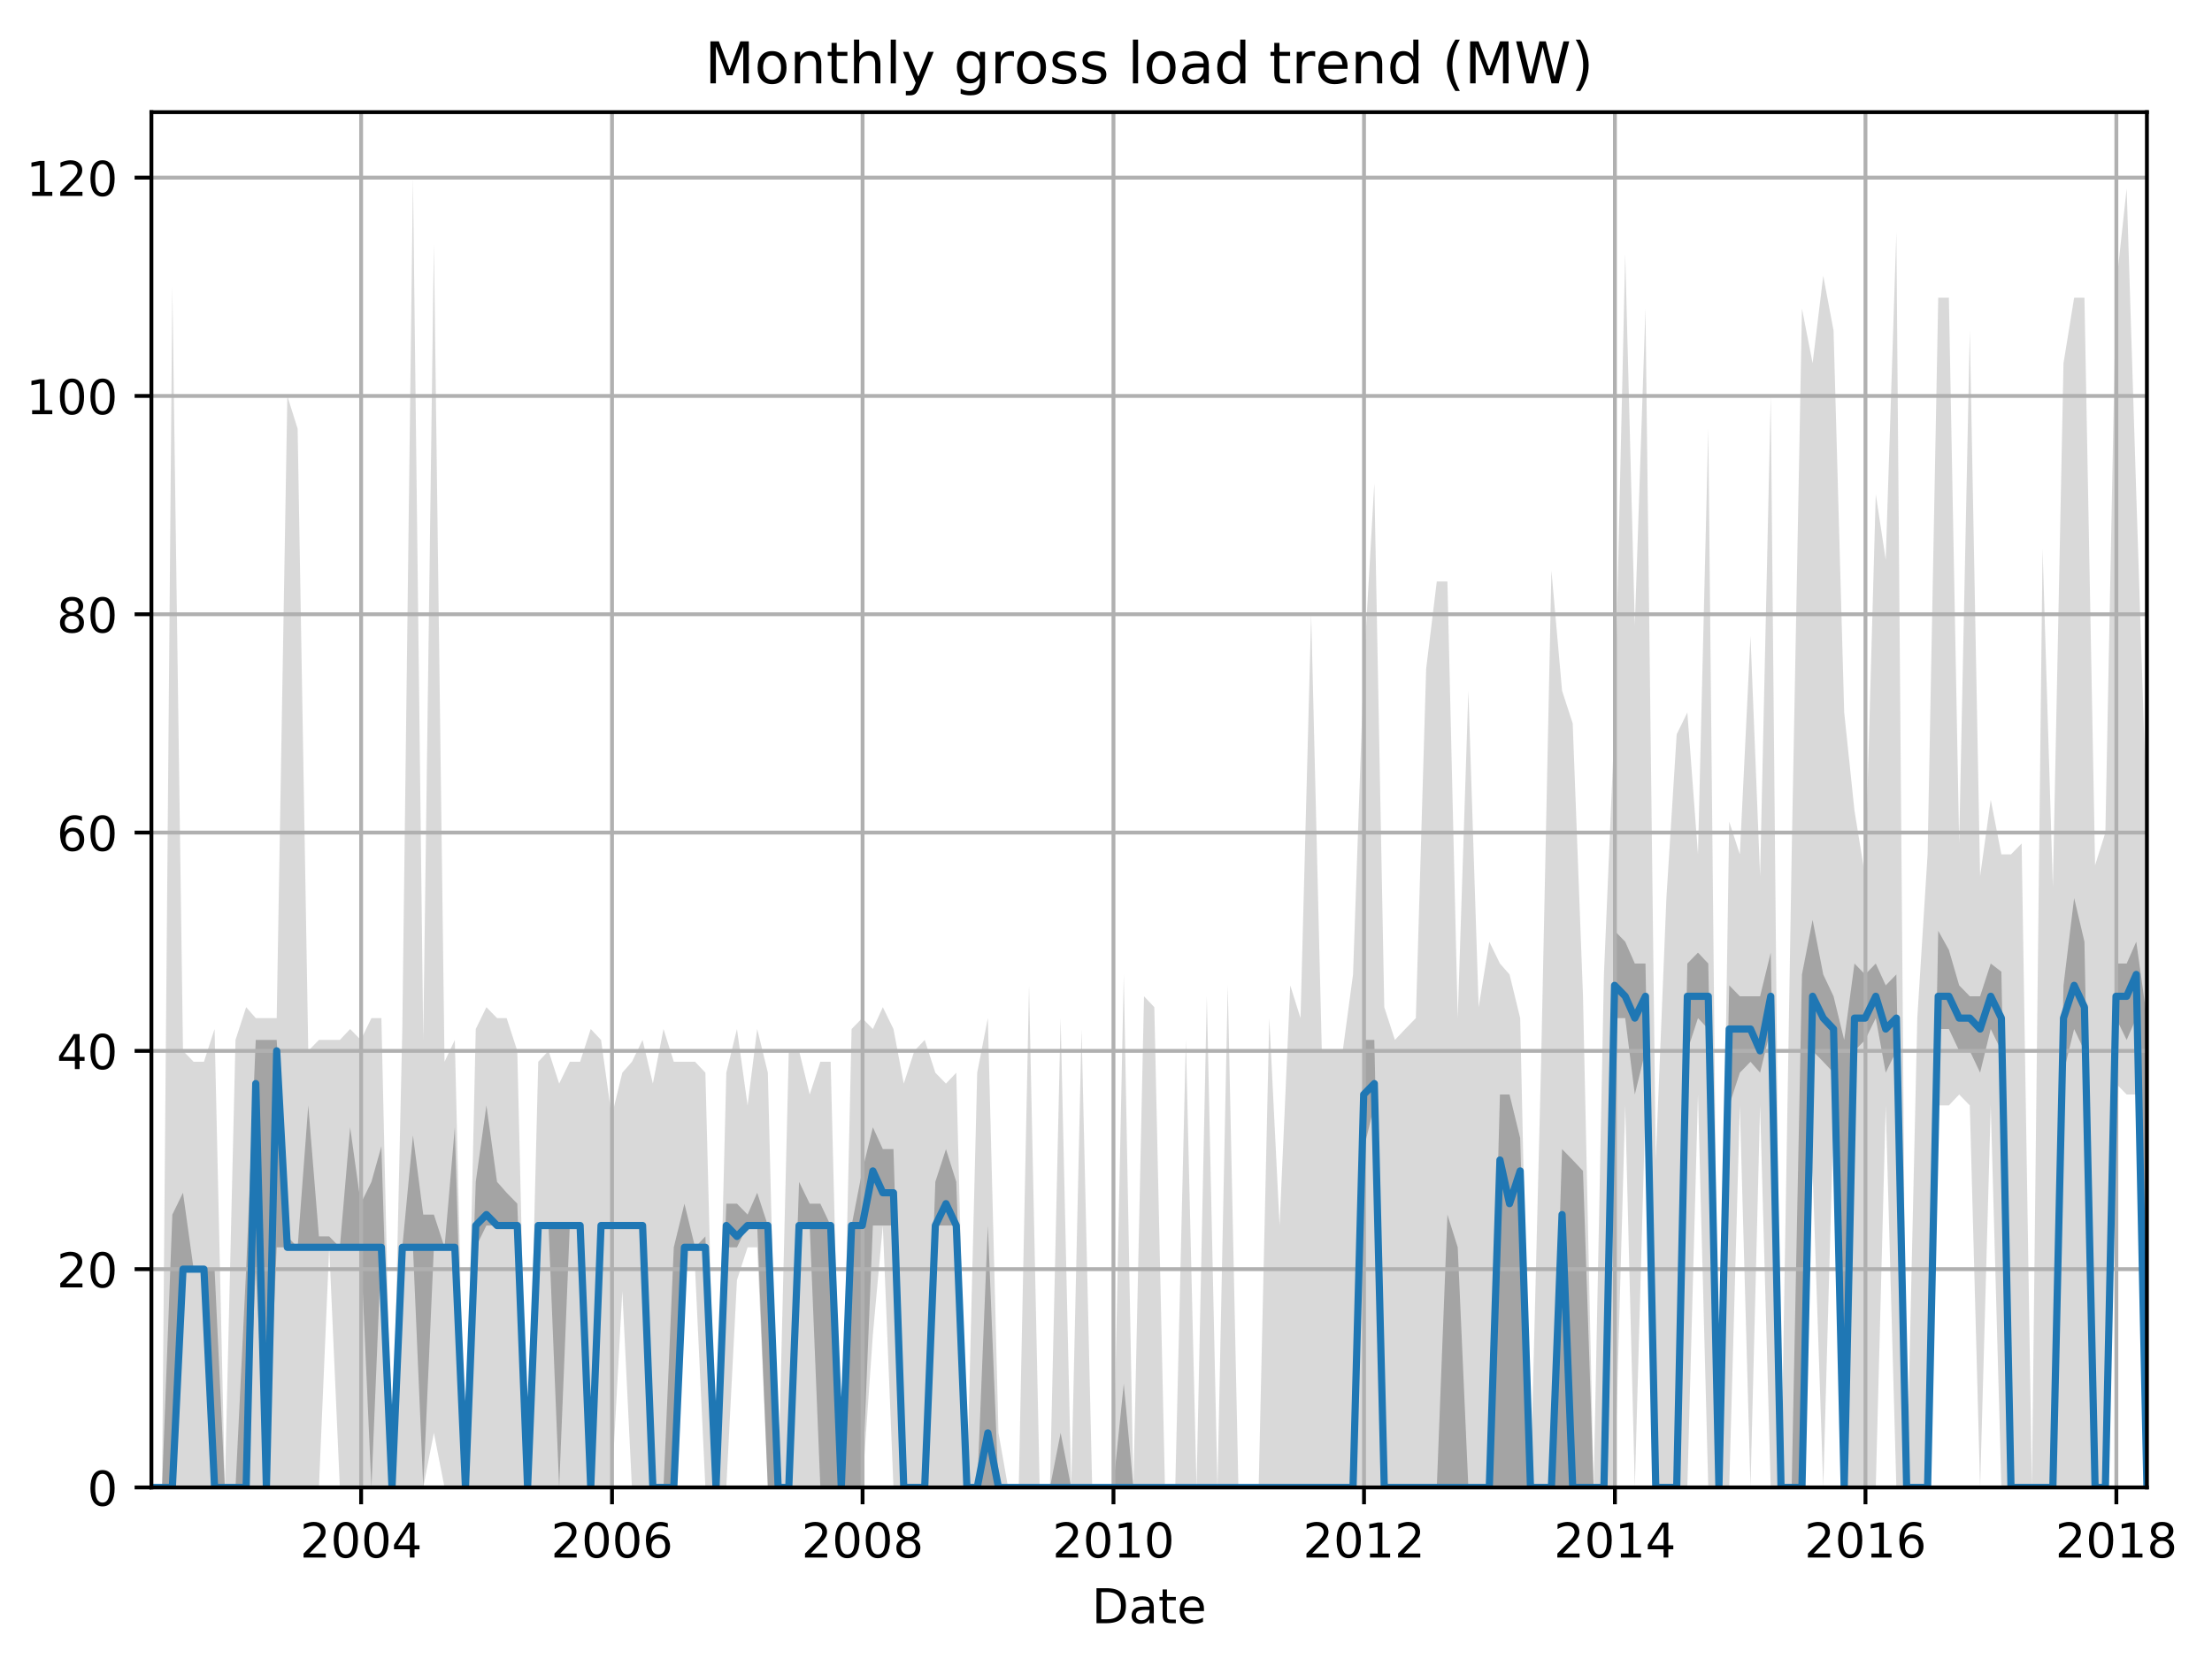 <?xml version="1.0" encoding="utf-8" standalone="no"?>
<!DOCTYPE svg PUBLIC "-//W3C//DTD SVG 1.1//EN"
  "http://www.w3.org/Graphics/SVG/1.1/DTD/svg11.dtd">
<!-- Created with matplotlib (http://matplotlib.org/) -->
<svg height="345.6pt" version="1.1" viewBox="0 0 460.8 345.6" width="460.8pt" xmlns="http://www.w3.org/2000/svg" xmlns:xlink="http://www.w3.org/1999/xlink">
 <defs>
  <style type="text/css">
*{stroke-linecap:butt;stroke-linejoin:round;}
  </style>
 </defs>
 <g id="figure_1">
  <g id="patch_1">
   <path d="M 0 345.6 
L 460.8 345.6 
L 460.8 0 
L 0 0 
z
" style="fill:none;"/>
  </g>
  <g id="axes_1">
   <g id="patch_2">
    <path d="M 31.543 309.863 
L 447.24 309.863 
L 447.24 23.365 
L 31.543 23.365 
z
" style="fill:none;"/>
   </g>
   <g id="PolyCollection_1">
    <path clip-path="url(#p1ff2b19dcd)" d="M 31.543 309.863 
L 31.543 309.863 
L 33.759 309.863 
L 35.904 309.863 
L 38.121 309.863 
L 40.337 309.863 
L 42.482 309.863 
L 44.699 309.863 
L 46.844 309.863 
L 49.06 309.863 
L 51.277 309.863 
L 53.279 309.863 
L 55.495 309.863 
L 57.64 309.863 
L 59.857 309.863 
L 62.002 309.863 
L 64.218 309.863 
L 66.435 309.863 
L 68.58 259.84 
L 70.796 309.863 
L 72.941 309.863 
L 75.158 309.863 
L 77.374 309.863 
L 79.448 309.863 
L 81.664 309.863 
L 83.809 309.863 
L 86.026 309.863 
L 88.17 309.863 
L 90.387 298.495 
L 92.603 309.863 
L 94.748 309.863 
L 96.965 309.863 
L 99.11 309.863 
L 101.326 309.863 
L 103.543 309.863 
L 105.545 309.863 
L 107.761 309.863 
L 109.906 309.863 
L 112.123 309.863 
L 114.268 309.863 
L 116.484 309.863 
L 118.701 309.863 
L 120.846 309.863 
L 123.062 309.863 
L 125.207 309.863 
L 127.424 309.863 
L 129.64 268.935 
L 131.642 309.863 
L 133.859 309.863 
L 136.004 309.863 
L 138.22 309.863 
L 140.365 309.863 
L 142.581 264.388 
L 144.798 264.388 
L 146.943 309.863 
L 149.159 309.863 
L 151.304 309.863 
L 153.521 266.661 
L 155.737 259.84 
L 157.739 259.84 
L 159.956 309.863 
L 162.101 309.863 
L 164.317 309.863 
L 166.462 309.863 
L 168.679 309.863 
L 170.895 309.863 
L 173.04 309.863 
L 175.257 309.863 
L 177.402 309.863 
L 179.618 309.863 
L 181.835 278.03 
L 183.908 255.292 
L 186.125 309.863 
L 188.27 309.863 
L 190.486 309.863 
L 192.631 309.863 
L 194.848 309.863 
L 197.064 309.863 
L 199.209 309.863 
L 201.425 309.863 
L 203.57 309.863 
L 205.787 309.863 
L 208.003 309.863 
L 210.005 309.863 
L 212.222 309.863 
L 214.367 309.863 
L 216.583 309.863 
L 218.728 309.863 
L 220.945 309.863 
L 223.161 309.863 
L 225.306 309.863 
L 227.523 309.863 
L 229.668 309.863 
L 231.884 309.863 
L 234.101 309.863 
L 236.103 309.863 
L 238.319 309.863 
L 240.464 309.863 
L 242.681 309.863 
L 244.826 309.863 
L 247.042 309.863 
L 249.259 309.863 
L 251.403 309.863 
L 253.62 309.863 
L 255.765 309.863 
L 257.981 309.863 
L 260.198 309.863 
L 262.2 309.863 
L 264.416 309.863 
L 266.561 309.863 
L 268.778 309.863 
L 270.923 309.863 
L 273.139 309.863 
L 275.356 309.863 
L 277.501 309.863 
L 279.717 309.863 
L 281.862 309.863 
L 284.079 309.863 
L 286.295 309.863 
L 288.369 309.863 
L 290.585 309.863 
L 292.73 309.863 
L 294.947 309.863 
L 297.092 309.863 
L 299.308 309.863 
L 301.525 309.863 
L 303.67 309.863 
L 305.886 309.863 
L 308.031 309.863 
L 310.247 309.863 
L 312.464 309.863 
L 314.466 309.863 
L 316.682 309.863 
L 318.827 309.863 
L 321.044 309.863 
L 323.189 309.863 
L 325.405 309.863 
L 327.622 309.863 
L 329.767 309.863 
L 331.983 309.863 
L 334.128 309.863 
L 336.345 309.863 
L 338.561 230.281 
L 340.563 309.863 
L 342.78 230.281 
L 344.925 309.863 
L 347.141 309.863 
L 349.286 309.863 
L 351.503 309.863 
L 353.719 228.007 
L 355.864 309.863 
L 358.081 309.863 
L 360.226 309.863 
L 362.442 230.281 
L 364.658 309.863 
L 366.66 230.281 
L 368.877 309.863 
L 371.022 309.863 
L 373.238 309.863 
L 375.383 309.863 
L 377.6 243.923 
L 379.816 309.863 
L 381.961 232.554 
L 384.178 309.863 
L 386.323 309.863 
L 388.539 309.863 
L 390.756 309.863 
L 392.829 230.281 
L 395.046 309.863 
L 397.191 309.863 
L 399.407 309.863 
L 401.552 309.863 
L 403.769 230.281 
L 405.985 230.281 
L 408.13 228.007 
L 410.347 230.281 
L 412.492 309.863 
L 414.708 230.281 
L 416.924 309.863 
L 418.926 309.863 
L 421.143 309.863 
L 423.288 309.863 
L 425.504 309.863 
L 427.649 309.863 
L 429.866 309.863 
L 432.082 309.863 
L 434.227 309.863 
L 436.444 309.863 
L 438.589 309.863 
L 440.805 225.733 
L 443.022 228.007 
L 445.024 228.007 
L 447.24 309.863 
L 447.24 171.162 
L 447.24 171.162 
L 445.024 102.948 
L 443.022 39.282 
L 440.805 59.746 
L 438.589 173.436 
L 436.444 180.257 
L 434.227 62.02 
L 432.082 62.02 
L 429.866 75.662 
L 427.649 184.805 
L 425.504 114.317 
L 423.288 309.863 
L 421.143 175.709 
L 418.926 177.983 
L 416.924 177.983 
L 414.708 166.614 
L 412.492 182.531 
L 410.347 68.841 
L 408.13 175.709 
L 405.985 62.02 
L 403.769 62.02 
L 401.552 177.983 
L 399.407 212.09 
L 397.191 309.863 
L 395.046 48.377 
L 392.829 116.591 
L 390.756 102.948 
L 388.539 182.531 
L 386.323 168.888 
L 384.178 148.424 
L 381.961 68.841 
L 379.816 57.472 
L 377.6 75.662 
L 375.383 64.293 
L 373.238 177.983 
L 371.022 309.863 
L 368.877 82.484 
L 366.66 182.531 
L 364.658 132.507 
L 362.442 177.983 
L 360.226 171.162 
L 358.081 309.863 
L 355.864 89.305 
L 353.719 177.983 
L 351.503 148.424 
L 349.286 152.971 
L 347.141 187.078 
L 344.925 241.65 
L 342.78 64.293 
L 340.563 130.234 
L 338.561 52.924 
L 336.345 150.698 
L 334.128 202.995 
L 331.983 309.863 
L 329.767 207.543 
L 327.622 150.698 
L 325.405 143.876 
L 323.189 118.865 
L 321.044 221.185 
L 318.827 309.863 
L 316.682 212.09 
L 314.466 202.995 
L 312.464 200.721 
L 310.247 196.174 
L 308.031 209.816 
L 305.886 143.876 
L 303.67 212.09 
L 301.525 121.138 
L 299.308 121.138 
L 297.092 139.329 
L 294.947 212.09 
L 292.73 214.364 
L 290.585 216.638 
L 288.369 209.816 
L 286.295 100.674 
L 284.079 139.329 
L 281.862 202.995 
L 279.717 218.912 
L 277.501 218.912 
L 275.356 218.912 
L 273.139 127.96 
L 270.923 212.09 
L 268.778 205.269 
L 266.561 255.292 
L 264.416 212.09 
L 262.2 309.863 
L 260.198 309.863 
L 257.981 309.863 
L 255.765 205.269 
L 253.62 309.863 
L 251.403 207.543 
L 249.259 309.863 
L 247.042 216.638 
L 244.826 309.863 
L 242.681 309.863 
L 240.464 209.816 
L 238.319 207.543 
L 236.103 309.863 
L 234.101 202.995 
L 231.884 309.863 
L 229.668 309.863 
L 227.523 309.863 
L 225.306 214.364 
L 223.161 309.863 
L 220.945 212.09 
L 218.728 309.863 
L 216.583 309.863 
L 214.367 205.269 
L 212.222 309.863 
L 210.005 309.863 
L 208.003 298.495 
L 205.787 212.09 
L 203.57 223.459 
L 201.425 309.863 
L 199.209 223.459 
L 197.064 225.733 
L 194.848 223.459 
L 192.631 216.638 
L 190.486 218.912 
L 188.27 225.733 
L 186.125 214.364 
L 183.908 209.816 
L 181.835 214.364 
L 179.618 212.09 
L 177.402 214.364 
L 175.257 309.863 
L 173.04 221.185 
L 170.895 221.185 
L 168.679 228.007 
L 166.462 218.912 
L 164.317 218.912 
L 162.101 309.863 
L 159.956 223.459 
L 157.739 214.364 
L 155.737 230.281 
L 153.521 214.364 
L 151.304 223.459 
L 149.159 309.863 
L 146.943 223.459 
L 144.798 221.185 
L 142.581 221.185 
L 140.365 221.185 
L 138.22 214.364 
L 136.004 225.733 
L 133.859 216.638 
L 131.642 221.185 
L 129.64 223.459 
L 127.424 232.554 
L 125.207 216.638 
L 123.062 214.364 
L 120.846 221.185 
L 118.701 221.185 
L 116.484 225.733 
L 114.268 218.912 
L 112.123 221.185 
L 109.906 309.863 
L 107.761 218.912 
L 105.545 212.09 
L 103.543 212.09 
L 101.326 209.816 
L 99.11 214.364 
L 96.965 309.863 
L 94.748 216.638 
L 92.603 221.185 
L 90.387 50.651 
L 88.17 216.638 
L 86.026 37.008 
L 83.809 214.364 
L 81.664 309.863 
L 79.448 212.09 
L 77.374 212.09 
L 75.158 216.638 
L 72.941 214.364 
L 70.796 216.638 
L 68.58 216.638 
L 66.435 216.638 
L 64.218 218.912 
L 62.002 89.305 
L 59.857 82.484 
L 57.64 212.09 
L 55.495 212.09 
L 53.279 212.09 
L 51.277 209.816 
L 49.06 216.638 
L 46.844 309.863 
L 44.699 214.364 
L 42.482 221.185 
L 40.337 221.185 
L 38.121 218.912 
L 35.904 59.746 
L 33.759 309.863 
L 31.543 309.863 
z
" style="fill:#808080;fill-opacity:0.3;"/>
   </g>
   <g id="PolyCollection_2">
    <path clip-path="url(#p1ff2b19dcd)" d="M 31.543 309.863 
L 31.543 309.863 
L 33.759 309.863 
L 35.904 309.863 
L 38.121 264.388 
L 40.337 264.388 
L 42.482 264.388 
L 44.699 309.863 
L 46.844 309.863 
L 49.06 309.863 
L 51.277 309.863 
L 53.279 264.388 
L 55.495 309.863 
L 57.64 259.84 
L 59.857 259.84 
L 62.002 259.84 
L 64.218 259.84 
L 66.435 259.84 
L 68.58 259.84 
L 70.796 259.84 
L 72.941 259.84 
L 75.158 259.84 
L 77.374 309.863 
L 79.448 259.84 
L 81.664 309.863 
L 83.809 259.84 
L 86.026 259.84 
L 88.17 309.863 
L 90.387 259.84 
L 92.603 259.84 
L 94.748 259.84 
L 96.965 309.863 
L 99.11 259.84 
L 101.326 255.292 
L 103.543 255.292 
L 105.545 255.292 
L 107.761 255.292 
L 109.906 309.863 
L 112.123 255.292 
L 114.268 255.292 
L 116.484 309.863 
L 118.701 255.292 
L 120.846 255.292 
L 123.062 309.863 
L 125.207 255.292 
L 127.424 255.292 
L 129.64 255.292 
L 131.642 255.292 
L 133.859 255.292 
L 136.004 309.863 
L 138.22 309.863 
L 140.365 309.863 
L 142.581 259.84 
L 144.798 259.84 
L 146.943 259.84 
L 149.159 309.863 
L 151.304 259.84 
L 153.521 259.84 
L 155.737 255.292 
L 157.739 255.292 
L 159.956 309.863 
L 162.101 309.863 
L 164.317 309.863 
L 166.462 255.292 
L 168.679 255.292 
L 170.895 309.863 
L 173.04 309.863 
L 175.257 309.863 
L 177.402 309.863 
L 179.618 309.863 
L 181.835 255.292 
L 183.908 255.292 
L 186.125 255.292 
L 188.27 309.863 
L 190.486 309.863 
L 192.631 309.863 
L 194.848 255.292 
L 197.064 255.292 
L 199.209 255.292 
L 201.425 309.863 
L 203.57 309.863 
L 205.787 309.863 
L 208.003 309.863 
L 210.005 309.863 
L 212.222 309.863 
L 214.367 309.863 
L 216.583 309.863 
L 218.728 309.863 
L 220.945 309.863 
L 223.161 309.863 
L 225.306 309.863 
L 227.523 309.863 
L 229.668 309.863 
L 231.884 309.863 
L 234.101 309.863 
L 236.103 309.863 
L 238.319 309.863 
L 240.464 309.863 
L 242.681 309.863 
L 244.826 309.863 
L 247.042 309.863 
L 249.259 309.863 
L 251.403 309.863 
L 253.62 309.863 
L 255.765 309.863 
L 257.981 309.863 
L 260.198 309.863 
L 262.2 309.863 
L 264.416 309.863 
L 266.561 309.863 
L 268.778 309.863 
L 270.923 309.863 
L 273.139 309.863 
L 275.356 309.863 
L 277.501 309.863 
L 279.717 309.863 
L 281.862 309.863 
L 284.079 239.376 
L 286.295 230.281 
L 288.369 309.863 
L 290.585 309.863 
L 292.73 309.863 
L 294.947 309.863 
L 297.092 309.863 
L 299.308 309.863 
L 301.525 309.863 
L 303.67 309.863 
L 305.886 309.863 
L 308.031 309.863 
L 310.247 309.863 
L 312.464 309.863 
L 314.466 309.863 
L 316.682 309.863 
L 318.827 309.863 
L 321.044 309.863 
L 323.189 309.863 
L 325.405 309.863 
L 327.622 309.863 
L 329.767 309.863 
L 331.983 309.863 
L 334.128 309.863 
L 336.345 212.09 
L 338.561 212.09 
L 340.563 228.007 
L 342.78 218.912 
L 344.925 309.863 
L 347.141 309.863 
L 349.286 309.863 
L 351.503 218.912 
L 353.719 212.09 
L 355.864 214.364 
L 358.081 309.863 
L 360.226 230.281 
L 362.442 223.459 
L 364.658 221.185 
L 366.66 223.459 
L 368.877 214.364 
L 371.022 309.863 
L 373.238 309.863 
L 375.383 309.863 
L 377.6 218.912 
L 379.816 221.185 
L 381.961 223.459 
L 384.178 309.863 
L 386.323 218.912 
L 388.539 216.638 
L 390.756 212.09 
L 392.829 223.459 
L 395.046 218.912 
L 397.191 309.863 
L 399.407 309.863 
L 401.552 309.863 
L 403.769 214.364 
L 405.985 214.364 
L 408.13 218.912 
L 410.347 218.912 
L 412.492 223.459 
L 414.708 214.364 
L 416.924 218.912 
L 418.926 309.863 
L 421.143 309.863 
L 423.288 309.863 
L 425.504 309.863 
L 427.649 309.863 
L 429.866 223.459 
L 432.082 214.364 
L 434.227 218.912 
L 436.444 309.863 
L 438.589 309.863 
L 440.805 212.09 
L 443.022 216.638 
L 445.024 212.09 
L 447.24 309.863 
L 447.24 212.09 
L 447.24 212.09 
L 445.024 196.174 
L 443.022 200.721 
L 440.805 200.721 
L 438.589 309.863 
L 436.444 309.863 
L 434.227 196.174 
L 432.082 187.078 
L 429.866 205.269 
L 427.649 309.863 
L 425.504 309.863 
L 423.288 309.863 
L 421.143 309.863 
L 418.926 309.863 
L 416.924 202.427 
L 414.708 200.721 
L 412.492 207.543 
L 410.347 207.543 
L 408.13 205.269 
L 405.985 197.879 
L 403.769 193.9 
L 401.552 309.863 
L 399.407 309.863 
L 397.191 309.863 
L 395.046 202.995 
L 392.829 205.269 
L 390.756 200.721 
L 388.539 202.995 
L 386.323 200.721 
L 384.178 216.638 
L 381.961 207.543 
L 379.816 202.995 
L 377.6 191.626 
L 375.383 202.995 
L 373.238 309.863 
L 371.022 309.863 
L 368.877 198.447 
L 366.66 207.543 
L 364.658 207.543 
L 362.442 207.543 
L 360.226 205.269 
L 358.081 309.863 
L 355.864 200.721 
L 353.719 198.447 
L 351.503 200.721 
L 349.286 309.863 
L 347.141 309.863 
L 344.925 309.863 
L 342.78 200.721 
L 340.563 200.721 
L 338.561 196.174 
L 336.345 193.9 
L 334.128 309.863 
L 331.983 309.863 
L 329.767 243.923 
L 327.622 241.65 
L 325.405 239.376 
L 323.189 309.863 
L 321.044 309.863 
L 318.827 309.863 
L 316.682 237.102 
L 314.466 228.007 
L 312.464 228.007 
L 310.247 309.863 
L 308.031 309.863 
L 305.886 309.863 
L 303.67 259.84 
L 301.525 253.019 
L 299.308 309.863 
L 297.092 309.863 
L 294.947 309.863 
L 292.73 309.863 
L 290.585 309.863 
L 288.369 309.863 
L 286.295 216.638 
L 284.079 216.638 
L 281.862 309.863 
L 279.717 309.863 
L 277.501 309.863 
L 275.356 309.863 
L 273.139 309.863 
L 270.923 309.863 
L 268.778 309.863 
L 266.561 309.863 
L 264.416 309.863 
L 262.2 309.863 
L 260.198 309.863 
L 257.981 309.863 
L 255.765 309.863 
L 253.62 309.863 
L 251.403 309.863 
L 249.259 309.863 
L 247.042 309.863 
L 244.826 309.863 
L 242.681 309.863 
L 240.464 309.863 
L 238.319 309.863 
L 236.103 309.863 
L 234.101 288.262 
L 231.884 309.863 
L 229.668 309.863 
L 227.523 309.863 
L 225.306 309.863 
L 223.161 309.863 
L 220.945 298.495 
L 218.728 309.863 
L 216.583 309.863 
L 214.367 309.863 
L 212.222 309.863 
L 210.005 309.863 
L 208.003 309.863 
L 205.787 255.292 
L 203.57 309.863 
L 201.425 309.863 
L 199.209 246.197 
L 197.064 239.376 
L 194.848 246.197 
L 192.631 309.863 
L 190.486 309.863 
L 188.27 309.863 
L 186.125 239.376 
L 183.908 239.376 
L 181.835 234.828 
L 179.618 243.923 
L 177.402 255.292 
L 175.257 309.863 
L 173.04 255.292 
L 170.895 250.745 
L 168.679 250.745 
L 166.462 246.197 
L 164.317 309.863 
L 162.101 309.863 
L 159.956 255.292 
L 157.739 248.471 
L 155.737 253.019 
L 153.521 250.745 
L 151.304 250.745 
L 149.159 309.863 
L 146.943 257.566 
L 144.798 259.84 
L 142.581 250.745 
L 140.365 259.84 
L 138.22 309.863 
L 136.004 309.863 
L 133.859 255.292 
L 131.642 255.292 
L 129.64 255.292 
L 127.424 255.292 
L 125.207 255.292 
L 123.062 309.863 
L 120.846 255.292 
L 118.701 255.292 
L 116.484 255.292 
L 114.268 255.292 
L 112.123 255.292 
L 109.906 309.863 
L 107.761 250.745 
L 105.545 248.471 
L 103.543 246.197 
L 101.326 230.281 
L 99.11 246.197 
L 96.965 309.863 
L 94.748 234.828 
L 92.603 259.84 
L 90.387 253.019 
L 88.17 253.019 
L 86.026 236.534 
L 83.809 259.84 
L 81.664 309.863 
L 79.448 238.807 
L 77.374 246.197 
L 75.158 250.745 
L 72.941 234.828 
L 70.796 259.84 
L 68.58 257.566 
L 66.435 257.566 
L 64.218 230.281 
L 62.002 259.84 
L 59.857 257.566 
L 57.64 216.638 
L 55.495 216.638 
L 53.279 216.638 
L 51.277 264.388 
L 49.06 309.863 
L 46.844 309.863 
L 44.699 264.388 
L 42.482 264.388 
L 40.337 264.388 
L 38.121 248.471 
L 35.904 253.019 
L 33.759 309.863 
L 31.543 309.863 
z
" style="fill:#808080;fill-opacity:0.6;"/>
   </g>
   <g id="matplotlib.axis_1">
    <g id="xtick_1">
     <g id="line2d_1">
      <path clip-path="url(#p1ff2b19dcd)" d="M 75.229 309.863 
L 75.229 23.365 
" style="fill:none;stroke:#b0b0b0;stroke-linecap:square;stroke-width:0.8;"/>
     </g>
     <g id="line2d_2">
      <defs>
       <path d="M 0 0 
L 0 3.5 
" id="me3db6a775c" style="stroke:#000000;stroke-width:0.8;"/>
      </defs>
      <g>
       <use style="stroke:#000000;stroke-width:0.8;" x="75.229" xlink:href="#me3db6a775c" y="309.863"/>
      </g>
     </g>
     <g id="text_1">
      <!-- 2004 -->
      <defs>
       <path d="M 19.188 8.297 
L 53.609 8.297 
L 53.609 0 
L 7.328 0 
L 7.328 8.297 
Q 12.938 14.109 22.625 23.891 
Q 32.328 33.688 34.812 36.531 
Q 39.547 41.844 41.422 45.531 
Q 43.312 49.219 43.312 52.781 
Q 43.312 58.594 39.234 62.25 
Q 35.156 65.922 28.609 65.922 
Q 23.969 65.922 18.812 64.312 
Q 13.672 62.703 7.812 59.422 
L 7.812 69.391 
Q 13.766 71.781 18.938 73 
Q 24.125 74.219 28.422 74.219 
Q 39.75 74.219 46.484 68.547 
Q 53.219 62.891 53.219 53.422 
Q 53.219 48.922 51.531 44.891 
Q 49.859 40.875 45.406 35.406 
Q 44.188 33.984 37.641 27.219 
Q 31.109 20.453 19.188 8.297 
z
" id="DejaVuSans-32"/>
       <path d="M 31.781 66.406 
Q 24.172 66.406 20.328 58.906 
Q 16.5 51.422 16.5 36.375 
Q 16.5 21.391 20.328 13.891 
Q 24.172 6.391 31.781 6.391 
Q 39.453 6.391 43.281 13.891 
Q 47.125 21.391 47.125 36.375 
Q 47.125 51.422 43.281 58.906 
Q 39.453 66.406 31.781 66.406 
z
M 31.781 74.219 
Q 44.047 74.219 50.516 64.516 
Q 56.984 54.828 56.984 36.375 
Q 56.984 17.969 50.516 8.266 
Q 44.047 -1.422 31.781 -1.422 
Q 19.531 -1.422 13.062 8.266 
Q 6.594 17.969 6.594 36.375 
Q 6.594 54.828 13.062 64.516 
Q 19.531 74.219 31.781 74.219 
z
" id="DejaVuSans-30"/>
       <path d="M 37.797 64.312 
L 12.891 25.391 
L 37.797 25.391 
z
M 35.203 72.906 
L 47.609 72.906 
L 47.609 25.391 
L 58.016 25.391 
L 58.016 17.188 
L 47.609 17.188 
L 47.609 0 
L 37.797 0 
L 37.797 17.188 
L 4.891 17.188 
L 4.891 26.703 
z
" id="DejaVuSans-34"/>
      </defs>
      <g transform="translate(62.504 324.462)scale(0.1 -0.1)">
       <use xlink:href="#DejaVuSans-32"/>
       <use x="63.623" xlink:href="#DejaVuSans-30"/>
       <use x="127.246" xlink:href="#DejaVuSans-30"/>
       <use x="190.869" xlink:href="#DejaVuSans-34"/>
      </g>
     </g>
    </g>
    <g id="xtick_2">
     <g id="line2d_3">
      <path clip-path="url(#p1ff2b19dcd)" d="M 127.495 309.863 
L 127.495 23.365 
" style="fill:none;stroke:#b0b0b0;stroke-linecap:square;stroke-width:0.8;"/>
     </g>
     <g id="line2d_4">
      <g>
       <use style="stroke:#000000;stroke-width:0.8;" x="127.495" xlink:href="#me3db6a775c" y="309.863"/>
      </g>
     </g>
     <g id="text_2">
      <!-- 2006 -->
      <defs>
       <path d="M 33.016 40.375 
Q 26.375 40.375 22.484 35.828 
Q 18.609 31.297 18.609 23.391 
Q 18.609 15.531 22.484 10.953 
Q 26.375 6.391 33.016 6.391 
Q 39.656 6.391 43.531 10.953 
Q 47.406 15.531 47.406 23.391 
Q 47.406 31.297 43.531 35.828 
Q 39.656 40.375 33.016 40.375 
z
M 52.594 71.297 
L 52.594 62.312 
Q 48.875 64.062 45.094 64.984 
Q 41.312 65.922 37.594 65.922 
Q 27.828 65.922 22.672 59.328 
Q 17.531 52.734 16.797 39.406 
Q 19.672 43.656 24.016 45.922 
Q 28.375 48.188 33.594 48.188 
Q 44.578 48.188 50.953 41.516 
Q 57.328 34.859 57.328 23.391 
Q 57.328 12.156 50.688 5.359 
Q 44.047 -1.422 33.016 -1.422 
Q 20.359 -1.422 13.672 8.266 
Q 6.984 17.969 6.984 36.375 
Q 6.984 53.656 15.188 63.938 
Q 23.391 74.219 37.203 74.219 
Q 40.922 74.219 44.703 73.484 
Q 48.484 72.75 52.594 71.297 
z
" id="DejaVuSans-36"/>
      </defs>
      <g transform="translate(114.77 324.462)scale(0.1 -0.1)">
       <use xlink:href="#DejaVuSans-32"/>
       <use x="63.623" xlink:href="#DejaVuSans-30"/>
       <use x="127.246" xlink:href="#DejaVuSans-30"/>
       <use x="190.869" xlink:href="#DejaVuSans-36"/>
      </g>
     </g>
    </g>
    <g id="xtick_3">
     <g id="line2d_5">
      <path clip-path="url(#p1ff2b19dcd)" d="M 179.69 309.863 
L 179.69 23.365 
" style="fill:none;stroke:#b0b0b0;stroke-linecap:square;stroke-width:0.8;"/>
     </g>
     <g id="line2d_6">
      <g>
       <use style="stroke:#000000;stroke-width:0.8;" x="179.69" xlink:href="#me3db6a775c" y="309.863"/>
      </g>
     </g>
     <g id="text_3">
      <!-- 2008 -->
      <defs>
       <path d="M 31.781 34.625 
Q 24.75 34.625 20.719 30.859 
Q 16.703 27.094 16.703 20.516 
Q 16.703 13.922 20.719 10.156 
Q 24.75 6.391 31.781 6.391 
Q 38.812 6.391 42.859 10.172 
Q 46.922 13.969 46.922 20.516 
Q 46.922 27.094 42.891 30.859 
Q 38.875 34.625 31.781 34.625 
z
M 21.922 38.812 
Q 15.578 40.375 12.031 44.719 
Q 8.5 49.078 8.5 55.328 
Q 8.5 64.062 14.719 69.141 
Q 20.953 74.219 31.781 74.219 
Q 42.672 74.219 48.875 69.141 
Q 55.078 64.062 55.078 55.328 
Q 55.078 49.078 51.531 44.719 
Q 48 40.375 41.703 38.812 
Q 48.828 37.156 52.797 32.312 
Q 56.781 27.484 56.781 20.516 
Q 56.781 9.906 50.312 4.234 
Q 43.844 -1.422 31.781 -1.422 
Q 19.734 -1.422 13.25 4.234 
Q 6.781 9.906 6.781 20.516 
Q 6.781 27.484 10.781 32.312 
Q 14.797 37.156 21.922 38.812 
z
M 18.312 54.391 
Q 18.312 48.734 21.844 45.562 
Q 25.391 42.391 31.781 42.391 
Q 38.141 42.391 41.719 45.562 
Q 45.312 48.734 45.312 54.391 
Q 45.312 60.062 41.719 63.234 
Q 38.141 66.406 31.781 66.406 
Q 25.391 66.406 21.844 63.234 
Q 18.312 60.062 18.312 54.391 
z
" id="DejaVuSans-38"/>
      </defs>
      <g transform="translate(166.965 324.462)scale(0.1 -0.1)">
       <use xlink:href="#DejaVuSans-32"/>
       <use x="63.623" xlink:href="#DejaVuSans-30"/>
       <use x="127.246" xlink:href="#DejaVuSans-30"/>
       <use x="190.869" xlink:href="#DejaVuSans-38"/>
      </g>
     </g>
    </g>
    <g id="xtick_4">
     <g id="line2d_7">
      <path clip-path="url(#p1ff2b19dcd)" d="M 231.956 309.863 
L 231.956 23.365 
" style="fill:none;stroke:#b0b0b0;stroke-linecap:square;stroke-width:0.8;"/>
     </g>
     <g id="line2d_8">
      <g>
       <use style="stroke:#000000;stroke-width:0.8;" x="231.956" xlink:href="#me3db6a775c" y="309.863"/>
      </g>
     </g>
     <g id="text_4">
      <!-- 2010 -->
      <defs>
       <path d="M 12.406 8.297 
L 28.516 8.297 
L 28.516 63.922 
L 10.984 60.406 
L 10.984 69.391 
L 28.422 72.906 
L 38.281 72.906 
L 38.281 8.297 
L 54.391 8.297 
L 54.391 0 
L 12.406 0 
z
" id="DejaVuSans-31"/>
      </defs>
      <g transform="translate(219.231 324.462)scale(0.1 -0.1)">
       <use xlink:href="#DejaVuSans-32"/>
       <use x="63.623" xlink:href="#DejaVuSans-30"/>
       <use x="127.246" xlink:href="#DejaVuSans-31"/>
       <use x="190.869" xlink:href="#DejaVuSans-30"/>
      </g>
     </g>
    </g>
    <g id="xtick_5">
     <g id="line2d_9">
      <path clip-path="url(#p1ff2b19dcd)" d="M 284.15 309.863 
L 284.15 23.365 
" style="fill:none;stroke:#b0b0b0;stroke-linecap:square;stroke-width:0.8;"/>
     </g>
     <g id="line2d_10">
      <g>
       <use style="stroke:#000000;stroke-width:0.8;" x="284.15" xlink:href="#me3db6a775c" y="309.863"/>
      </g>
     </g>
     <g id="text_5">
      <!-- 2012 -->
      <g transform="translate(271.425 324.462)scale(0.1 -0.1)">
       <use xlink:href="#DejaVuSans-32"/>
       <use x="63.623" xlink:href="#DejaVuSans-30"/>
       <use x="127.246" xlink:href="#DejaVuSans-31"/>
       <use x="190.869" xlink:href="#DejaVuSans-32"/>
      </g>
     </g>
    </g>
    <g id="xtick_6">
     <g id="line2d_11">
      <path clip-path="url(#p1ff2b19dcd)" d="M 336.416 309.863 
L 336.416 23.365 
" style="fill:none;stroke:#b0b0b0;stroke-linecap:square;stroke-width:0.8;"/>
     </g>
     <g id="line2d_12">
      <g>
       <use style="stroke:#000000;stroke-width:0.8;" x="336.416" xlink:href="#me3db6a775c" y="309.863"/>
      </g>
     </g>
     <g id="text_6">
      <!-- 2014 -->
      <g transform="translate(323.691 324.462)scale(0.1 -0.1)">
       <use xlink:href="#DejaVuSans-32"/>
       <use x="63.623" xlink:href="#DejaVuSans-30"/>
       <use x="127.246" xlink:href="#DejaVuSans-31"/>
       <use x="190.869" xlink:href="#DejaVuSans-34"/>
      </g>
     </g>
    </g>
    <g id="xtick_7">
     <g id="line2d_13">
      <path clip-path="url(#p1ff2b19dcd)" d="M 388.611 309.863 
L 388.611 23.365 
" style="fill:none;stroke:#b0b0b0;stroke-linecap:square;stroke-width:0.8;"/>
     </g>
     <g id="line2d_14">
      <g>
       <use style="stroke:#000000;stroke-width:0.8;" x="388.611" xlink:href="#me3db6a775c" y="309.863"/>
      </g>
     </g>
     <g id="text_7">
      <!-- 2016 -->
      <g transform="translate(375.886 324.462)scale(0.1 -0.1)">
       <use xlink:href="#DejaVuSans-32"/>
       <use x="63.623" xlink:href="#DejaVuSans-30"/>
       <use x="127.246" xlink:href="#DejaVuSans-31"/>
       <use x="190.869" xlink:href="#DejaVuSans-36"/>
      </g>
     </g>
    </g>
    <g id="xtick_8">
     <g id="line2d_15">
      <path clip-path="url(#p1ff2b19dcd)" d="M 440.877 309.863 
L 440.877 23.365 
" style="fill:none;stroke:#b0b0b0;stroke-linecap:square;stroke-width:0.8;"/>
     </g>
     <g id="line2d_16">
      <g>
       <use style="stroke:#000000;stroke-width:0.8;" x="440.877" xlink:href="#me3db6a775c" y="309.863"/>
      </g>
     </g>
     <g id="text_8">
      <!-- 2018 -->
      <g transform="translate(428.152 324.462)scale(0.1 -0.1)">
       <use xlink:href="#DejaVuSans-32"/>
       <use x="63.623" xlink:href="#DejaVuSans-30"/>
       <use x="127.246" xlink:href="#DejaVuSans-31"/>
       <use x="190.869" xlink:href="#DejaVuSans-38"/>
      </g>
     </g>
    </g>
    <g id="text_9">
     <!-- Date -->
     <defs>
      <path d="M 19.672 64.797 
L 19.672 8.109 
L 31.594 8.109 
Q 46.688 8.109 53.688 14.938 
Q 60.688 21.781 60.688 36.531 
Q 60.688 51.172 53.688 57.984 
Q 46.688 64.797 31.594 64.797 
z
M 9.812 72.906 
L 30.078 72.906 
Q 51.266 72.906 61.172 64.094 
Q 71.094 55.281 71.094 36.531 
Q 71.094 17.672 61.125 8.828 
Q 51.172 0 30.078 0 
L 9.812 0 
z
" id="DejaVuSans-44"/>
      <path d="M 34.281 27.484 
Q 23.391 27.484 19.188 25 
Q 14.984 22.516 14.984 16.5 
Q 14.984 11.719 18.141 8.906 
Q 21.297 6.109 26.703 6.109 
Q 34.188 6.109 38.703 11.406 
Q 43.219 16.703 43.219 25.484 
L 43.219 27.484 
z
M 52.203 31.203 
L 52.203 0 
L 43.219 0 
L 43.219 8.297 
Q 40.141 3.328 35.547 0.953 
Q 30.953 -1.422 24.312 -1.422 
Q 15.922 -1.422 10.953 3.297 
Q 6 8.016 6 15.922 
Q 6 25.141 12.172 29.828 
Q 18.359 34.516 30.609 34.516 
L 43.219 34.516 
L 43.219 35.406 
Q 43.219 41.609 39.141 45 
Q 35.062 48.391 27.688 48.391 
Q 23 48.391 18.547 47.266 
Q 14.109 46.141 10.016 43.891 
L 10.016 52.203 
Q 14.938 54.109 19.578 55.047 
Q 24.219 56 28.609 56 
Q 40.484 56 46.344 49.844 
Q 52.203 43.703 52.203 31.203 
z
" id="DejaVuSans-61"/>
      <path d="M 18.312 70.219 
L 18.312 54.688 
L 36.812 54.688 
L 36.812 47.703 
L 18.312 47.703 
L 18.312 18.016 
Q 18.312 11.328 20.141 9.422 
Q 21.969 7.516 27.594 7.516 
L 36.812 7.516 
L 36.812 0 
L 27.594 0 
Q 17.188 0 13.234 3.875 
Q 9.281 7.766 9.281 18.016 
L 9.281 47.703 
L 2.688 47.703 
L 2.688 54.688 
L 9.281 54.688 
L 9.281 70.219 
z
" id="DejaVuSans-74"/>
      <path d="M 56.203 29.594 
L 56.203 25.203 
L 14.891 25.203 
Q 15.484 15.922 20.484 11.062 
Q 25.484 6.203 34.422 6.203 
Q 39.594 6.203 44.453 7.469 
Q 49.312 8.734 54.109 11.281 
L 54.109 2.781 
Q 49.266 0.734 44.188 -0.344 
Q 39.109 -1.422 33.891 -1.422 
Q 20.797 -1.422 13.156 6.188 
Q 5.516 13.812 5.516 26.812 
Q 5.516 40.234 12.766 48.109 
Q 20.016 56 32.328 56 
Q 43.359 56 49.781 48.891 
Q 56.203 41.797 56.203 29.594 
z
M 47.219 32.234 
Q 47.125 39.594 43.094 43.984 
Q 39.062 48.391 32.422 48.391 
Q 24.906 48.391 20.391 44.141 
Q 15.875 39.891 15.188 32.172 
z
" id="DejaVuSans-65"/>
     </defs>
     <g transform="translate(227.441 338.14)scale(0.1 -0.1)">
      <use xlink:href="#DejaVuSans-44"/>
      <use x="77.002" xlink:href="#DejaVuSans-61"/>
      <use x="138.281" xlink:href="#DejaVuSans-74"/>
      <use x="177.49" xlink:href="#DejaVuSans-65"/>
     </g>
    </g>
   </g>
   <g id="matplotlib.axis_2">
    <g id="ytick_1">
     <g id="line2d_17">
      <path clip-path="url(#p1ff2b19dcd)" d="M 31.543 309.863 
L 447.24 309.863 
" style="fill:none;stroke:#b0b0b0;stroke-linecap:square;stroke-width:0.8;"/>
     </g>
     <g id="line2d_18">
      <defs>
       <path d="M 0 0 
L -3.5 0 
" id="mb1d8f9a51c" style="stroke:#000000;stroke-width:0.8;"/>
      </defs>
      <g>
       <use style="stroke:#000000;stroke-width:0.8;" x="31.543" xlink:href="#mb1d8f9a51c" y="309.863"/>
      </g>
     </g>
     <g id="text_10">
      <!-- 0 -->
      <g transform="translate(18.18 313.663)scale(0.1 -0.1)">
       <use xlink:href="#DejaVuSans-30"/>
      </g>
     </g>
    </g>
    <g id="ytick_2">
     <g id="line2d_19">
      <path clip-path="url(#p1ff2b19dcd)" d="M 31.543 264.388 
L 447.24 264.388 
" style="fill:none;stroke:#b0b0b0;stroke-linecap:square;stroke-width:0.8;"/>
     </g>
     <g id="line2d_20">
      <g>
       <use style="stroke:#000000;stroke-width:0.8;" x="31.543" xlink:href="#mb1d8f9a51c" y="264.388"/>
      </g>
     </g>
     <g id="text_11">
      <!-- 20 -->
      <g transform="translate(11.818 268.187)scale(0.1 -0.1)">
       <use xlink:href="#DejaVuSans-32"/>
       <use x="63.623" xlink:href="#DejaVuSans-30"/>
      </g>
     </g>
    </g>
    <g id="ytick_3">
     <g id="line2d_21">
      <path clip-path="url(#p1ff2b19dcd)" d="M 31.543 218.912 
L 447.24 218.912 
" style="fill:none;stroke:#b0b0b0;stroke-linecap:square;stroke-width:0.8;"/>
     </g>
     <g id="line2d_22">
      <g>
       <use style="stroke:#000000;stroke-width:0.8;" x="31.543" xlink:href="#mb1d8f9a51c" y="218.912"/>
      </g>
     </g>
     <g id="text_12">
      <!-- 40 -->
      <g transform="translate(11.818 222.711)scale(0.1 -0.1)">
       <use xlink:href="#DejaVuSans-34"/>
       <use x="63.623" xlink:href="#DejaVuSans-30"/>
      </g>
     </g>
    </g>
    <g id="ytick_4">
     <g id="line2d_23">
      <path clip-path="url(#p1ff2b19dcd)" d="M 31.543 173.436 
L 447.24 173.436 
" style="fill:none;stroke:#b0b0b0;stroke-linecap:square;stroke-width:0.8;"/>
     </g>
     <g id="line2d_24">
      <g>
       <use style="stroke:#000000;stroke-width:0.8;" x="31.543" xlink:href="#mb1d8f9a51c" y="173.436"/>
      </g>
     </g>
     <g id="text_13">
      <!-- 60 -->
      <g transform="translate(11.818 177.235)scale(0.1 -0.1)">
       <use xlink:href="#DejaVuSans-36"/>
       <use x="63.623" xlink:href="#DejaVuSans-30"/>
      </g>
     </g>
    </g>
    <g id="ytick_5">
     <g id="line2d_25">
      <path clip-path="url(#p1ff2b19dcd)" d="M 31.543 127.96 
L 447.24 127.96 
" style="fill:none;stroke:#b0b0b0;stroke-linecap:square;stroke-width:0.8;"/>
     </g>
     <g id="line2d_26">
      <g>
       <use style="stroke:#000000;stroke-width:0.8;" x="31.543" xlink:href="#mb1d8f9a51c" y="127.96"/>
      </g>
     </g>
     <g id="text_14">
      <!-- 80 -->
      <g transform="translate(11.818 131.759)scale(0.1 -0.1)">
       <use xlink:href="#DejaVuSans-38"/>
       <use x="63.623" xlink:href="#DejaVuSans-30"/>
      </g>
     </g>
    </g>
    <g id="ytick_6">
     <g id="line2d_27">
      <path clip-path="url(#p1ff2b19dcd)" d="M 31.543 82.484 
L 447.24 82.484 
" style="fill:none;stroke:#b0b0b0;stroke-linecap:square;stroke-width:0.8;"/>
     </g>
     <g id="line2d_28">
      <g>
       <use style="stroke:#000000;stroke-width:0.8;" x="31.543" xlink:href="#mb1d8f9a51c" y="82.484"/>
      </g>
     </g>
     <g id="text_15">
      <!-- 100 -->
      <g transform="translate(5.455 86.283)scale(0.1 -0.1)">
       <use xlink:href="#DejaVuSans-31"/>
       <use x="63.623" xlink:href="#DejaVuSans-30"/>
       <use x="127.246" xlink:href="#DejaVuSans-30"/>
      </g>
     </g>
    </g>
    <g id="ytick_7">
     <g id="line2d_29">
      <path clip-path="url(#p1ff2b19dcd)" d="M 31.543 37.008 
L 447.24 37.008 
" style="fill:none;stroke:#b0b0b0;stroke-linecap:square;stroke-width:0.8;"/>
     </g>
     <g id="line2d_30">
      <g>
       <use style="stroke:#000000;stroke-width:0.8;" x="31.543" xlink:href="#mb1d8f9a51c" y="37.008"/>
      </g>
     </g>
     <g id="text_16">
      <!-- 120 -->
      <g transform="translate(5.455 40.807)scale(0.1 -0.1)">
       <use xlink:href="#DejaVuSans-31"/>
       <use x="63.623" xlink:href="#DejaVuSans-32"/>
       <use x="127.246" xlink:href="#DejaVuSans-30"/>
      </g>
     </g>
    </g>
   </g>
   <g id="line2d_31">
    <path clip-path="url(#p1ff2b19dcd)" d="M 31.543 309.863 
L 35.904 309.863 
L 38.121 264.388 
L 42.482 264.388 
L 44.699 309.863 
L 51.277 309.863 
L 53.279 225.733 
L 55.495 309.863 
L 57.64 218.912 
L 59.857 259.84 
L 79.448 259.84 
L 81.664 309.863 
L 83.809 259.84 
L 94.748 259.84 
L 96.965 309.863 
L 99.11 255.292 
L 101.326 253.019 
L 103.543 255.292 
L 107.761 255.292 
L 109.906 309.863 
L 112.123 255.292 
L 120.846 255.292 
L 123.062 309.863 
L 125.207 255.292 
L 133.859 255.292 
L 136.004 309.863 
L 140.365 309.863 
L 142.581 259.84 
L 146.943 259.84 
L 149.159 309.863 
L 151.304 255.292 
L 153.521 257.566 
L 155.737 255.292 
L 159.956 255.292 
L 162.101 309.863 
L 164.317 309.863 
L 166.462 255.292 
L 173.04 255.292 
L 175.257 309.863 
L 177.402 255.292 
L 179.618 255.292 
L 181.835 243.923 
L 183.908 248.471 
L 186.125 248.471 
L 188.27 309.863 
L 192.631 309.863 
L 194.848 255.292 
L 197.064 250.745 
L 199.209 255.292 
L 201.425 309.863 
L 203.57 309.863 
L 205.787 298.495 
L 208.003 309.863 
L 281.862 309.863 
L 284.079 228.007 
L 286.295 225.733 
L 288.369 309.863 
L 310.247 309.863 
L 312.464 241.65 
L 314.466 250.745 
L 316.682 243.923 
L 318.827 309.863 
L 323.189 309.863 
L 325.405 253.019 
L 327.622 309.863 
L 334.128 309.863 
L 336.345 205.269 
L 338.561 207.543 
L 340.563 212.09 
L 342.78 207.543 
L 344.925 309.863 
L 349.286 309.863 
L 351.503 207.543 
L 355.864 207.543 
L 358.081 309.863 
L 360.226 214.364 
L 364.658 214.364 
L 366.66 218.912 
L 368.877 207.543 
L 371.022 309.863 
L 375.383 309.863 
L 377.6 207.543 
L 379.816 212.09 
L 381.961 214.364 
L 384.178 309.863 
L 386.323 212.09 
L 388.539 212.09 
L 390.756 207.543 
L 392.829 214.364 
L 395.046 212.09 
L 397.191 309.863 
L 401.552 309.863 
L 403.769 207.543 
L 405.985 207.543 
L 408.13 212.09 
L 410.347 212.09 
L 412.492 214.364 
L 414.708 207.543 
L 416.924 212.09 
L 418.926 309.863 
L 427.649 309.863 
L 429.866 212.09 
L 432.082 205.269 
L 434.227 209.816 
L 436.444 309.863 
L 438.589 309.863 
L 440.805 207.543 
L 443.022 207.543 
L 445.024 202.995 
L 447.24 309.863 
L 447.24 309.863 
" style="fill:none;stroke:#1f77b4;stroke-linecap:square;stroke-width:1.5;"/>
   </g>
   <g id="patch_3">
    <path d="M 31.543 309.863 
L 31.543 23.365 
" style="fill:none;stroke:#000000;stroke-linecap:square;stroke-linejoin:miter;stroke-width:0.8;"/>
   </g>
   <g id="patch_4">
    <path d="M 447.24 309.863 
L 447.24 23.365 
" style="fill:none;stroke:#000000;stroke-linecap:square;stroke-linejoin:miter;stroke-width:0.8;"/>
   </g>
   <g id="patch_5">
    <path d="M 31.543 309.863 
L 447.24 309.863 
" style="fill:none;stroke:#000000;stroke-linecap:square;stroke-linejoin:miter;stroke-width:0.8;"/>
   </g>
   <g id="patch_6">
    <path d="M 31.543 23.365 
L 447.24 23.365 
" style="fill:none;stroke:#000000;stroke-linecap:square;stroke-linejoin:miter;stroke-width:0.8;"/>
   </g>
   <g id="text_17">
    <!-- Monthly gross load trend (MW) -->
    <defs>
     <path d="M 9.812 72.906 
L 24.516 72.906 
L 43.109 23.297 
L 61.812 72.906 
L 76.516 72.906 
L 76.516 0 
L 66.891 0 
L 66.891 64.016 
L 48.094 14.016 
L 38.188 14.016 
L 19.391 64.016 
L 19.391 0 
L 9.812 0 
z
" id="DejaVuSans-4d"/>
     <path d="M 30.609 48.391 
Q 23.391 48.391 19.188 42.75 
Q 14.984 37.109 14.984 27.297 
Q 14.984 17.484 19.156 11.844 
Q 23.344 6.203 30.609 6.203 
Q 37.797 6.203 41.984 11.859 
Q 46.188 17.531 46.188 27.297 
Q 46.188 37.016 41.984 42.703 
Q 37.797 48.391 30.609 48.391 
z
M 30.609 56 
Q 42.328 56 49.016 48.375 
Q 55.719 40.766 55.719 27.297 
Q 55.719 13.875 49.016 6.219 
Q 42.328 -1.422 30.609 -1.422 
Q 18.844 -1.422 12.172 6.219 
Q 5.516 13.875 5.516 27.297 
Q 5.516 40.766 12.172 48.375 
Q 18.844 56 30.609 56 
z
" id="DejaVuSans-6f"/>
     <path d="M 54.891 33.016 
L 54.891 0 
L 45.906 0 
L 45.906 32.719 
Q 45.906 40.484 42.875 44.328 
Q 39.844 48.188 33.797 48.188 
Q 26.516 48.188 22.312 43.547 
Q 18.109 38.922 18.109 30.906 
L 18.109 0 
L 9.078 0 
L 9.078 54.688 
L 18.109 54.688 
L 18.109 46.188 
Q 21.344 51.125 25.703 53.562 
Q 30.078 56 35.797 56 
Q 45.219 56 50.047 50.172 
Q 54.891 44.344 54.891 33.016 
z
" id="DejaVuSans-6e"/>
     <path d="M 54.891 33.016 
L 54.891 0 
L 45.906 0 
L 45.906 32.719 
Q 45.906 40.484 42.875 44.328 
Q 39.844 48.188 33.797 48.188 
Q 26.516 48.188 22.312 43.547 
Q 18.109 38.922 18.109 30.906 
L 18.109 0 
L 9.078 0 
L 9.078 75.984 
L 18.109 75.984 
L 18.109 46.188 
Q 21.344 51.125 25.703 53.562 
Q 30.078 56 35.797 56 
Q 45.219 56 50.047 50.172 
Q 54.891 44.344 54.891 33.016 
z
" id="DejaVuSans-68"/>
     <path d="M 9.422 75.984 
L 18.406 75.984 
L 18.406 0 
L 9.422 0 
z
" id="DejaVuSans-6c"/>
     <path d="M 32.172 -5.078 
Q 28.375 -14.844 24.75 -17.812 
Q 21.141 -20.797 15.094 -20.797 
L 7.906 -20.797 
L 7.906 -13.281 
L 13.188 -13.281 
Q 16.891 -13.281 18.938 -11.516 
Q 21 -9.766 23.484 -3.219 
L 25.094 0.875 
L 2.984 54.688 
L 12.5 54.688 
L 29.594 11.922 
L 46.688 54.688 
L 56.203 54.688 
z
" id="DejaVuSans-79"/>
     <path id="DejaVuSans-20"/>
     <path d="M 45.406 27.984 
Q 45.406 37.75 41.375 43.109 
Q 37.359 48.484 30.078 48.484 
Q 22.859 48.484 18.828 43.109 
Q 14.797 37.75 14.797 27.984 
Q 14.797 18.266 18.828 12.891 
Q 22.859 7.516 30.078 7.516 
Q 37.359 7.516 41.375 12.891 
Q 45.406 18.266 45.406 27.984 
z
M 54.391 6.781 
Q 54.391 -7.172 48.188 -13.984 
Q 42 -20.797 29.203 -20.797 
Q 24.469 -20.797 20.266 -20.094 
Q 16.062 -19.391 12.109 -17.922 
L 12.109 -9.188 
Q 16.062 -11.328 19.922 -12.344 
Q 23.781 -13.375 27.781 -13.375 
Q 36.625 -13.375 41.016 -8.766 
Q 45.406 -4.156 45.406 5.172 
L 45.406 9.625 
Q 42.625 4.781 38.281 2.391 
Q 33.938 0 27.875 0 
Q 17.828 0 11.672 7.656 
Q 5.516 15.328 5.516 27.984 
Q 5.516 40.672 11.672 48.328 
Q 17.828 56 27.875 56 
Q 33.938 56 38.281 53.609 
Q 42.625 51.219 45.406 46.391 
L 45.406 54.688 
L 54.391 54.688 
z
" id="DejaVuSans-67"/>
     <path d="M 41.109 46.297 
Q 39.594 47.172 37.812 47.578 
Q 36.031 48 33.891 48 
Q 26.266 48 22.188 43.047 
Q 18.109 38.094 18.109 28.812 
L 18.109 0 
L 9.078 0 
L 9.078 54.688 
L 18.109 54.688 
L 18.109 46.188 
Q 20.953 51.172 25.484 53.578 
Q 30.031 56 36.531 56 
Q 37.453 56 38.578 55.875 
Q 39.703 55.766 41.062 55.516 
z
" id="DejaVuSans-72"/>
     <path d="M 44.281 53.078 
L 44.281 44.578 
Q 40.484 46.531 36.375 47.5 
Q 32.281 48.484 27.875 48.484 
Q 21.188 48.484 17.844 46.438 
Q 14.5 44.391 14.5 40.281 
Q 14.5 37.156 16.891 35.375 
Q 19.281 33.594 26.516 31.984 
L 29.594 31.297 
Q 39.156 29.25 43.188 25.516 
Q 47.219 21.781 47.219 15.094 
Q 47.219 7.469 41.188 3.016 
Q 35.156 -1.422 24.609 -1.422 
Q 20.219 -1.422 15.453 -0.562 
Q 10.688 0.297 5.422 2 
L 5.422 11.281 
Q 10.406 8.688 15.234 7.391 
Q 20.062 6.109 24.812 6.109 
Q 31.156 6.109 34.562 8.281 
Q 37.984 10.453 37.984 14.406 
Q 37.984 18.062 35.516 20.016 
Q 33.062 21.969 24.703 23.781 
L 21.578 24.516 
Q 13.234 26.266 9.516 29.906 
Q 5.812 33.547 5.812 39.891 
Q 5.812 47.609 11.281 51.797 
Q 16.75 56 26.812 56 
Q 31.781 56 36.172 55.266 
Q 40.578 54.547 44.281 53.078 
z
" id="DejaVuSans-73"/>
     <path d="M 45.406 46.391 
L 45.406 75.984 
L 54.391 75.984 
L 54.391 0 
L 45.406 0 
L 45.406 8.203 
Q 42.578 3.328 38.25 0.953 
Q 33.938 -1.422 27.875 -1.422 
Q 17.969 -1.422 11.734 6.484 
Q 5.516 14.406 5.516 27.297 
Q 5.516 40.188 11.734 48.094 
Q 17.969 56 27.875 56 
Q 33.938 56 38.25 53.625 
Q 42.578 51.266 45.406 46.391 
z
M 14.797 27.297 
Q 14.797 17.391 18.875 11.75 
Q 22.953 6.109 30.078 6.109 
Q 37.203 6.109 41.297 11.75 
Q 45.406 17.391 45.406 27.297 
Q 45.406 37.203 41.297 42.844 
Q 37.203 48.484 30.078 48.484 
Q 22.953 48.484 18.875 42.844 
Q 14.797 37.203 14.797 27.297 
z
" id="DejaVuSans-64"/>
     <path d="M 31 75.875 
Q 24.469 64.656 21.281 53.656 
Q 18.109 42.672 18.109 31.391 
Q 18.109 20.125 21.312 9.062 
Q 24.516 -2 31 -13.188 
L 23.188 -13.188 
Q 15.875 -1.703 12.234 9.375 
Q 8.594 20.453 8.594 31.391 
Q 8.594 42.281 12.203 53.312 
Q 15.828 64.359 23.188 75.875 
z
" id="DejaVuSans-28"/>
     <path d="M 3.328 72.906 
L 13.281 72.906 
L 28.609 11.281 
L 43.891 72.906 
L 54.984 72.906 
L 70.312 11.281 
L 85.594 72.906 
L 95.609 72.906 
L 77.297 0 
L 64.891 0 
L 49.516 63.281 
L 33.984 0 
L 21.578 0 
z
" id="DejaVuSans-57"/>
     <path d="M 8.016 75.875 
L 15.828 75.875 
Q 23.141 64.359 26.781 53.312 
Q 30.422 42.281 30.422 31.391 
Q 30.422 20.453 26.781 9.375 
Q 23.141 -1.703 15.828 -13.188 
L 8.016 -13.188 
Q 14.5 -2 17.703 9.062 
Q 20.906 20.125 20.906 31.391 
Q 20.906 42.672 17.703 53.656 
Q 14.5 64.656 8.016 75.875 
z
" id="DejaVuSans-29"/>
    </defs>
    <g transform="translate(146.809 17.365)scale(0.12 -0.12)">
     <use xlink:href="#DejaVuSans-4d"/>
     <use x="86.279" xlink:href="#DejaVuSans-6f"/>
     <use x="147.461" xlink:href="#DejaVuSans-6e"/>
     <use x="210.84" xlink:href="#DejaVuSans-74"/>
     <use x="250.049" xlink:href="#DejaVuSans-68"/>
     <use x="313.428" xlink:href="#DejaVuSans-6c"/>
     <use x="341.211" xlink:href="#DejaVuSans-79"/>
     <use x="400.391" xlink:href="#DejaVuSans-20"/>
     <use x="432.178" xlink:href="#DejaVuSans-67"/>
     <use x="495.654" xlink:href="#DejaVuSans-72"/>
     <use x="536.736" xlink:href="#DejaVuSans-6f"/>
     <use x="597.918" xlink:href="#DejaVuSans-73"/>
     <use x="650.018" xlink:href="#DejaVuSans-73"/>
     <use x="702.117" xlink:href="#DejaVuSans-20"/>
     <use x="733.904" xlink:href="#DejaVuSans-6c"/>
     <use x="761.688" xlink:href="#DejaVuSans-6f"/>
     <use x="822.869" xlink:href="#DejaVuSans-61"/>
     <use x="884.148" xlink:href="#DejaVuSans-64"/>
     <use x="947.625" xlink:href="#DejaVuSans-20"/>
     <use x="979.412" xlink:href="#DejaVuSans-74"/>
     <use x="1018.621" xlink:href="#DejaVuSans-72"/>
     <use x="1059.703" xlink:href="#DejaVuSans-65"/>
     <use x="1121.227" xlink:href="#DejaVuSans-6e"/>
     <use x="1184.605" xlink:href="#DejaVuSans-64"/>
     <use x="1248.082" xlink:href="#DejaVuSans-20"/>
     <use x="1279.869" xlink:href="#DejaVuSans-28"/>
     <use x="1318.883" xlink:href="#DejaVuSans-4d"/>
     <use x="1405.162" xlink:href="#DejaVuSans-57"/>
     <use x="1504.039" xlink:href="#DejaVuSans-29"/>
    </g>
   </g>
  </g>
 </g>
 <defs>
  <clipPath id="p1ff2b19dcd">
   <rect height="286.498" width="415.697" x="31.543" y="23.365"/>
  </clipPath>
 </defs>
</svg>

